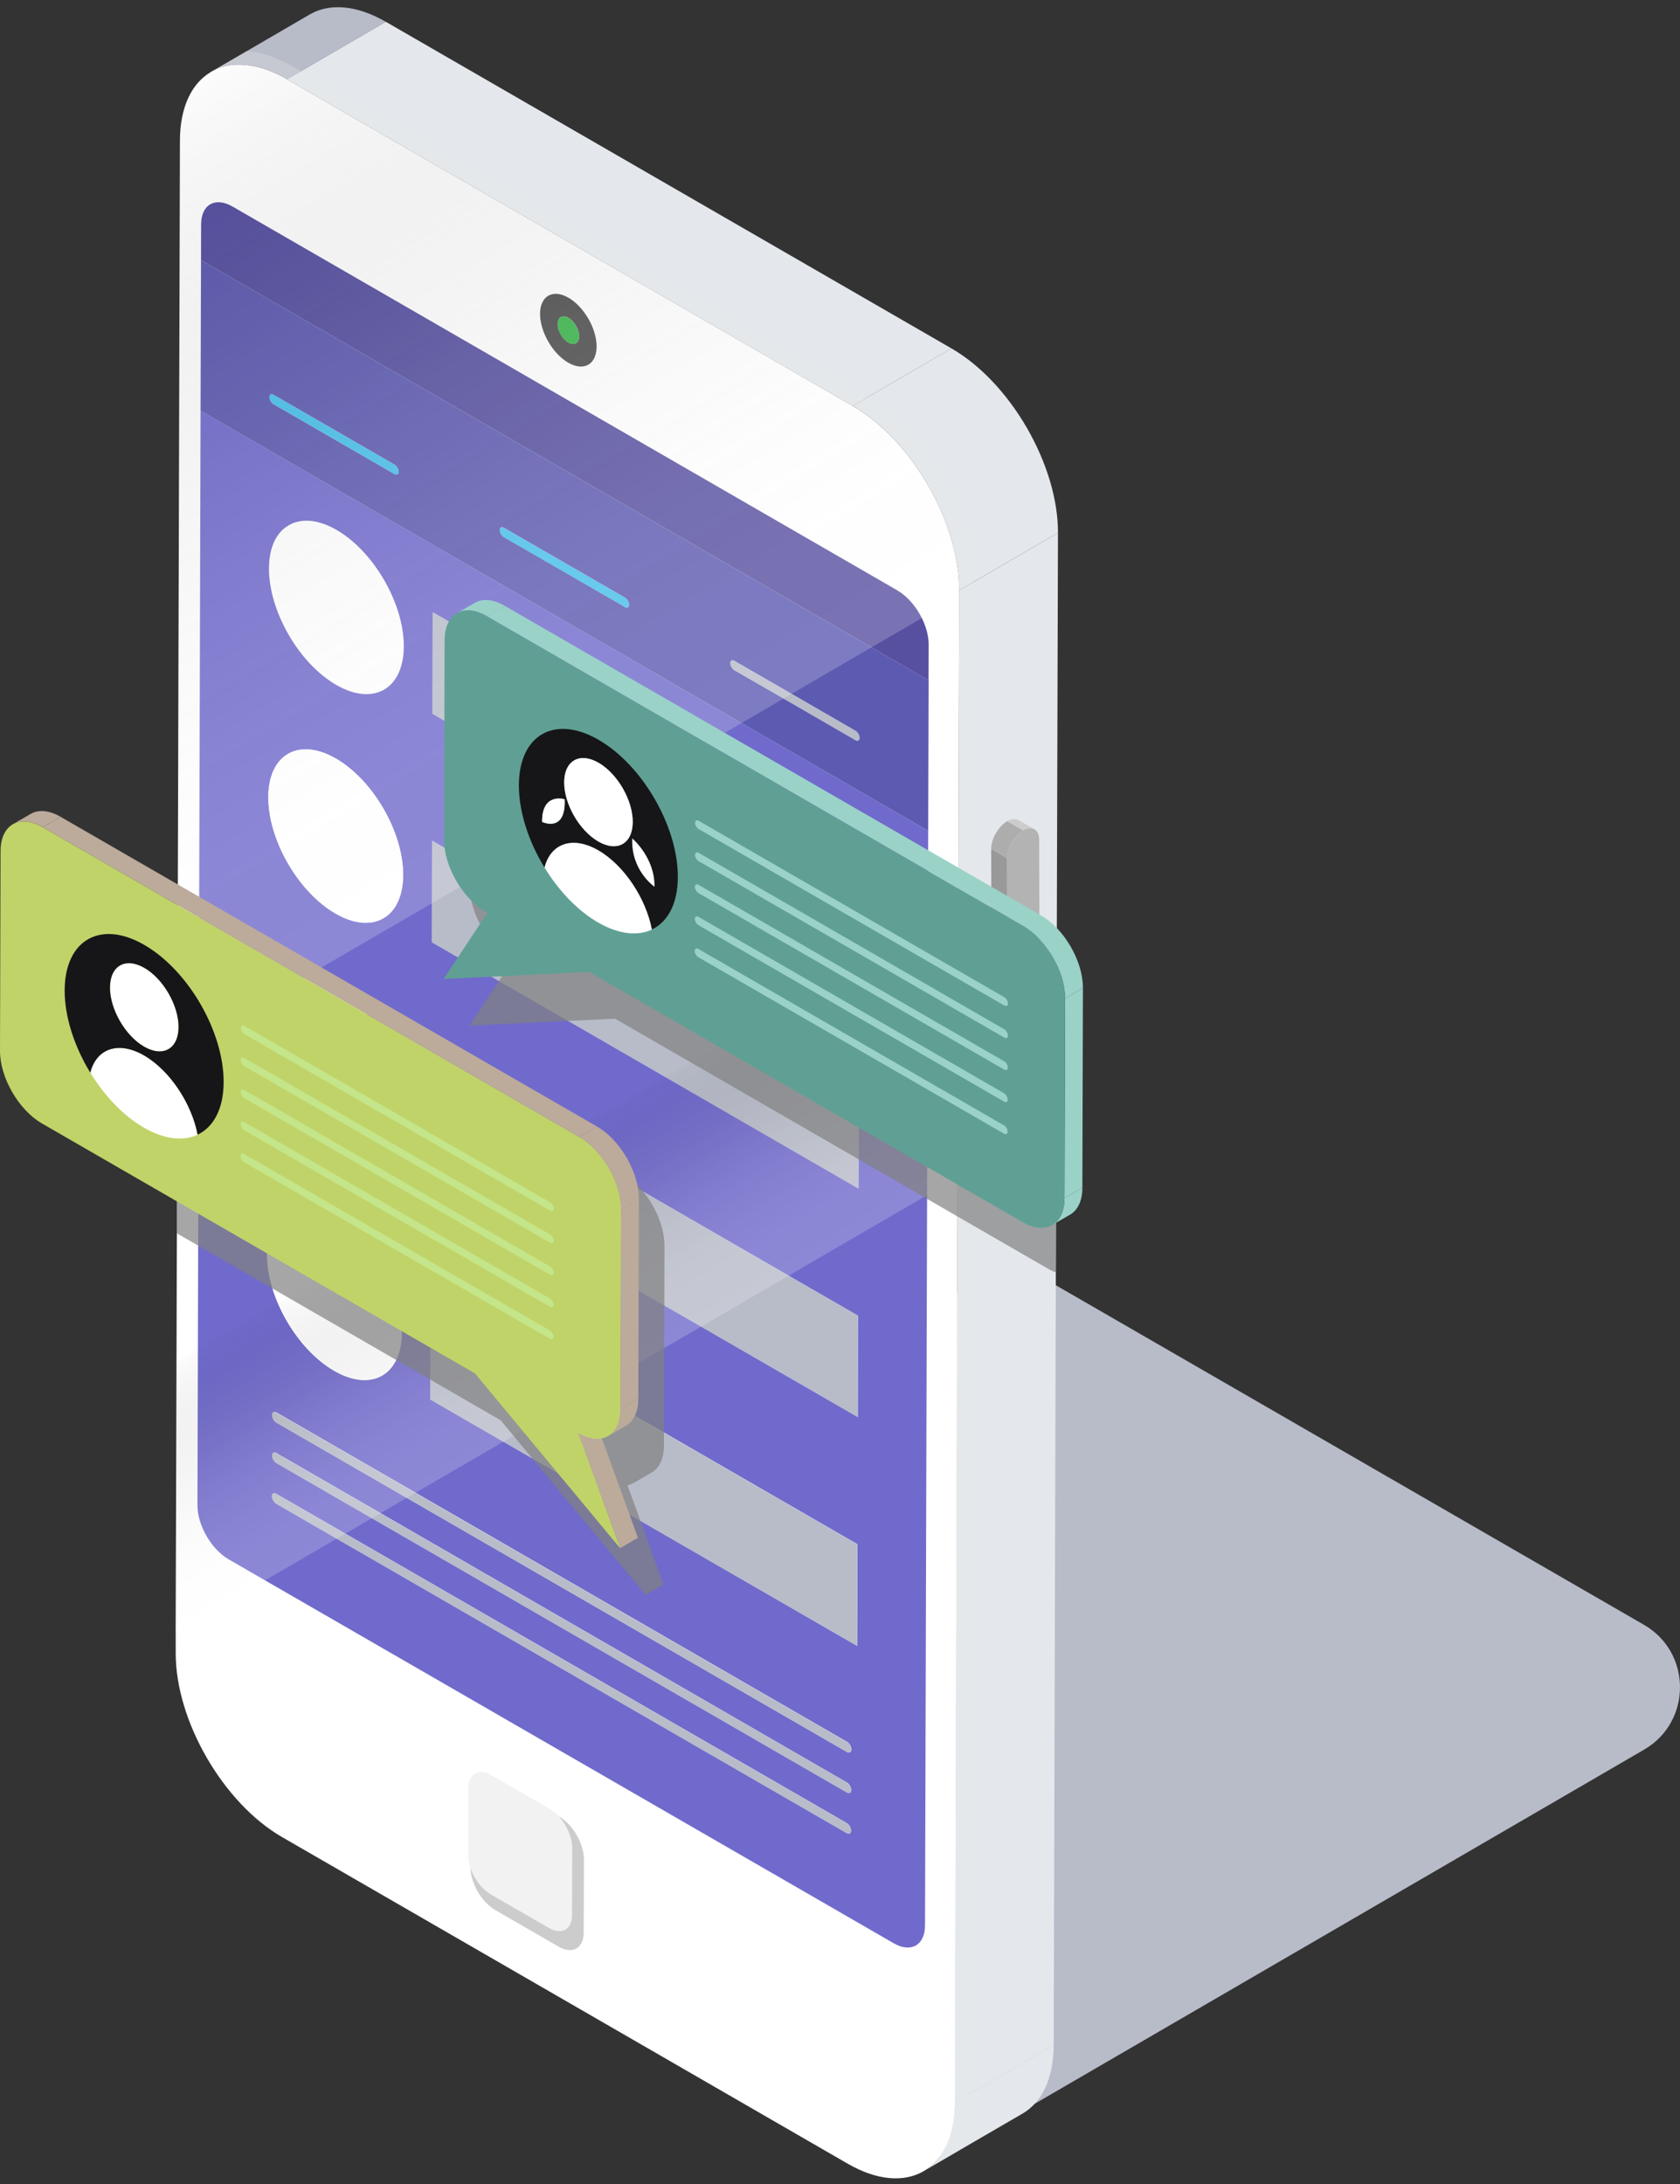 <svg width="180" height="234" viewBox="0 0 180 234" fill="none" xmlns="http://www.w3.org/2000/svg">
<rect x="0" y="0" width="180" height="234" fill="#333333" stroke="none"/>
<path d="M101.713 230.722L176.154 187.462C181.291 184.476 181.279 177.052 176.136 174.084L109.889 135.836C109.071 135.364 108.061 135.364 107.243 135.836L25.198 183.521C23.448 184.542 23.448 187.068 25.204 188.084L99.073 230.728C99.891 231.199 100.9 231.199 101.718 230.728L101.713 230.722Z" fill="#B8BCC9"/>
<path d="M112.893 219.123C112.881 222.73 111.609 225.269 109.555 226.457L102.806 230.381L98.965 232.615C101.02 231.421 102.298 228.882 102.304 225.275L103.809 224.397L112.893 219.123Z" fill="#E4E8ED"/>
<path d="M41.342 2.337L32.252 7.623L30.753 8.495C27.575 6.655 24.691 6.488 22.612 7.701L26.458 5.467L33.195 1.543C35.28 0.337 38.159 0.504 41.336 2.337H41.342Z" fill="#B8BCC9"/>
<path d="M113.353 57.088L113.222 102.473L113.126 136.332L112.893 219.123L103.809 224.397L102.304 225.275L102.572 130.329L102.584 126.154L102.668 97.152V96.381L102.764 63.897V63.245L104.245 62.385L113.353 57.088Z" fill="#E4E8ED"/>
<path d="M101.945 37.331L92.837 42.628L91.356 43.488L30.752 8.495L32.252 7.623L41.342 2.337L101.945 37.331Z" fill="#E4E8ED"/>
<path d="M113.353 57.088L104.245 62.379L102.764 63.239C102.782 55.971 97.681 47.125 91.362 43.482L92.837 42.628L101.945 37.33C108.264 40.98 113.377 49.819 113.353 57.088Z" fill="#E4E8ED"/>
<path d="M102.764 63.245V63.897L102.668 97.152L102.59 126.16L102.31 225.275C102.31 225.442 102.31 225.609 102.298 225.771C102.298 225.92 102.28 226.063 102.274 226.213C102.262 226.362 102.256 226.505 102.238 226.655C102.22 226.81 102.202 226.959 102.184 227.102C102.166 227.21 102.148 227.329 102.136 227.437C102.124 227.485 102.119 227.538 102.113 227.58C102.095 227.688 102.065 227.801 102.047 227.909C102.005 228.106 101.963 228.297 101.909 228.482C101.88 228.608 101.838 228.727 101.802 228.846C101.79 228.864 101.784 228.888 101.784 228.906C101.736 229.038 101.694 229.163 101.647 229.288C101.569 229.497 101.479 229.701 101.39 229.892C101.336 229.999 101.282 230.107 101.229 230.214C101.193 230.274 101.163 230.328 101.127 230.387C101.002 230.614 100.864 230.829 100.715 231.026C100.667 231.092 100.619 231.158 100.566 231.218C100.422 231.409 100.261 231.588 100.088 231.755C100.04 231.803 99.992 231.851 99.945 231.892C99.867 231.97 99.789 232.036 99.706 232.101C99.706 232.101 99.706 232.113 99.694 232.113C99.586 232.203 99.467 232.293 99.353 232.376C99.353 232.376 99.353 232.376 99.341 232.376C99.264 232.436 99.174 232.49 99.085 232.549L98.971 232.621C96.892 233.834 94.008 233.66 90.83 231.827L30.227 196.834C23.908 193.19 18.796 184.345 18.825 177.076V174.902L18.909 145.888L18.951 132.133L19.005 112.639L19.046 98.179L19.279 15.041C19.291 11.428 20.569 8.889 22.618 7.701C22.678 7.665 22.737 7.629 22.797 7.593C22.845 7.569 22.899 7.546 22.952 7.516C23.06 7.462 23.179 7.408 23.299 7.36C23.615 7.229 23.938 7.127 24.278 7.062C24.374 7.038 24.469 7.02 24.565 7.008C24.714 6.984 24.864 6.96 25.019 6.954C25.102 6.942 25.192 6.936 25.276 6.936C26.906 6.859 28.776 7.354 30.759 8.501L91.362 43.494C97.681 47.138 102.787 55.983 102.764 63.252V63.245Z" fill="white"/>
<g style="mix-blend-mode:screen" opacity="0.3">
<path d="M104.263 63.245V63.902L104.167 97.157L104.09 126.166L103.809 224.403V225.287C103.809 227.24 103.451 228.96 102.805 230.387L98.965 232.621C101.02 231.426 102.298 228.888 102.304 225.281L102.758 63.251C102.776 55.983 97.675 47.137 91.356 43.494L30.753 8.495C27.575 6.655 24.691 6.488 22.612 7.701L26.458 5.467C28.083 5.61 29.773 6.195 31.505 7.193L32.252 7.623L92.109 42.186C92.353 42.323 92.592 42.479 92.837 42.634C99.079 46.642 103.91 55.003 104.245 62.385C104.263 62.678 104.263 62.959 104.263 63.245Z" fill="#E6E6E6"/>
</g>
<path d="M60.896 34.057C61.535 34.428 62.049 35.318 62.049 36.052C62.049 36.781 61.529 37.08 60.89 36.715C60.251 36.345 59.737 35.455 59.737 34.721C59.737 33.986 60.257 33.693 60.896 34.063V34.057Z" fill="#39B54A"/>
<path d="M60.902 31.895C59.23 30.934 57.868 31.704 57.862 33.627C57.862 35.551 59.212 37.898 60.884 38.859C62.562 39.827 63.918 39.05 63.924 37.127C63.924 35.204 62.58 32.863 60.902 31.895ZM60.89 36.709C60.257 36.339 59.737 35.449 59.743 34.715C59.743 33.98 60.263 33.687 60.902 34.051C61.541 34.422 62.055 35.306 62.055 36.046C62.055 36.775 61.535 37.074 60.89 36.709Z" fill="#4D4D4D"/>
<path d="M59.905 194.63C61.374 195.478 62.569 197.544 62.563 199.234L62.539 207.047C62.539 208.743 61.332 209.424 59.863 208.576L53.066 204.652C51.591 203.803 50.403 201.737 50.408 200.047L50.432 192.235C50.432 190.544 51.633 189.858 53.108 190.712L59.905 194.636V194.63Z" fill="#CCCCCC"/>
<path d="M96.164 63.275C98.009 64.344 99.502 66.924 99.497 69.045L99.485 72.891L21.537 27.882L21.549 24.035C21.549 21.915 23.054 21.061 24.905 22.124L96.17 63.269L96.164 63.275Z" fill="#5750A1"/>
<path d="M66.97 64.034C67.215 64.177 67.412 64.518 67.412 64.798C67.412 65.079 67.215 65.192 66.964 65.055L53.998 57.572C53.753 57.428 53.556 57.082 53.556 56.807C53.556 56.526 53.753 56.413 54.004 56.55L66.97 64.034Z" fill="#47C0EA"/>
<path d="M36.062 56.783C40.052 59.089 43.277 64.667 43.259 69.254C43.247 73.841 40.004 75.686 36.014 73.381C32.025 71.076 28.799 65.497 28.817 60.91C28.829 56.323 32.072 54.478 36.062 56.783Z" fill="white"/>
<path d="M90.705 195.334C90.968 195.484 91.177 195.848 91.177 196.153C91.177 196.451 90.962 196.577 90.705 196.421L29.594 161.142C29.331 160.992 29.122 160.622 29.122 160.323C29.122 160.025 29.337 159.899 29.594 160.055L90.705 195.334Z" fill="#B8BCC9"/>
<path d="M90.717 190.98C90.98 191.13 91.189 191.5 91.189 191.799C91.189 192.097 90.974 192.223 90.717 192.067L29.606 156.788C29.343 156.638 29.134 156.268 29.134 155.969C29.134 155.671 29.349 155.545 29.606 155.695L90.717 190.974V190.98Z" fill="#B8BCC9"/>
<path d="M91.929 140.972L91.894 151.86L46.185 125.468L46.215 114.58L91.929 140.972Z" fill="#B8BCC9"/>
<path d="M91.995 116.479L91.965 127.367L46.251 100.974L46.287 90.086L91.995 116.479Z" fill="#B8BCC9"/>
<path d="M92.067 91.979L92.037 102.867L46.323 76.475L46.353 65.587L92.067 91.979Z" fill="#B8BCC9"/>
<path d="M79.441 77.466L21.489 44.008L21.334 99.505L21.298 111.295L21.232 133.459L21.203 144.55L21.155 161.291C21.155 163.417 22.642 165.997 24.488 167.066L28.399 169.324L95.752 208.205C97.597 209.274 99.103 208.42 99.109 206.294L99.329 128.46V128.054L99.413 99.045L99.431 94.512L99.449 89.017L79.441 77.466ZM46.359 65.587L53.46 69.69L73.212 81.091L92.067 91.979L92.037 102.867L63.799 86.568L50.379 78.816L46.329 76.475L46.359 65.587ZM28.859 60.038C28.871 59.949 28.877 59.859 28.895 59.769C28.943 59.411 29.009 59.083 29.104 58.772C29.128 58.688 29.158 58.599 29.188 58.509C29.236 58.372 29.289 58.234 29.349 58.103C29.349 58.085 29.361 58.079 29.361 58.067C29.391 57.995 29.427 57.93 29.463 57.864C29.492 57.792 29.534 57.727 29.57 57.667C29.755 57.344 29.97 57.064 30.209 56.825C30.257 56.777 30.311 56.729 30.358 56.688C30.442 56.61 30.526 56.55 30.615 56.484C30.705 56.419 30.794 56.359 30.89 56.305C30.98 56.252 31.075 56.198 31.177 56.15C31.177 56.15 31.195 56.15 31.195 56.138C31.284 56.09 31.38 56.06 31.475 56.025C31.583 55.983 31.684 55.947 31.798 55.923C31.905 55.893 32.013 55.869 32.126 55.851C32.234 55.834 32.353 55.816 32.467 55.804C32.58 55.792 32.7 55.786 32.819 55.786C33.799 55.786 34.898 56.102 36.062 56.777C40.052 59.089 43.277 64.667 43.265 69.248C43.253 73.835 40.01 75.686 36.02 73.381C32.031 71.075 28.812 65.497 28.818 60.91C28.818 60.605 28.835 60.313 28.865 60.032L28.859 60.038ZM35.997 81.276C39.98 83.582 43.205 89.166 43.194 93.747C43.182 98.334 39.938 100.186 35.949 97.88C31.959 95.575 28.74 89.99 28.752 85.409C28.764 80.829 32.007 78.971 35.997 81.276ZM29.528 106.511C29.57 106.445 29.606 106.379 29.654 106.319C29.743 106.194 29.839 106.075 29.94 105.961C29.988 105.907 30.042 105.854 30.096 105.8C30.143 105.758 30.179 105.716 30.227 105.68C30.275 105.633 30.329 105.591 30.382 105.549C30.43 105.501 30.49 105.465 30.544 105.43C30.597 105.388 30.651 105.352 30.717 105.322C30.771 105.286 30.83 105.25 30.884 105.22C30.944 105.185 31.003 105.155 31.063 105.131C31.063 105.131 31.067 105.131 31.075 105.131C31.129 105.101 31.189 105.077 31.248 105.053C31.374 105.005 31.505 104.958 31.637 104.922C31.75 104.892 31.869 104.868 31.983 104.844C32.15 104.814 32.324 104.796 32.497 104.79C33.524 104.743 34.695 105.059 35.937 105.776C37.8 106.851 39.496 108.643 40.775 110.721C42.232 113.086 43.146 115.81 43.134 118.247C43.122 122.834 39.879 124.685 35.889 122.38C31.899 120.074 28.68 114.49 28.692 109.909C28.692 109.748 28.692 109.586 28.71 109.437C28.71 109.3 28.728 109.162 28.74 109.031C28.74 108.959 28.752 108.894 28.764 108.822C28.8 108.535 28.847 108.266 28.913 108.01C28.949 107.872 28.985 107.747 29.027 107.615C29.027 107.604 29.027 107.592 29.039 107.58C29.08 107.454 29.128 107.329 29.176 107.209C29.224 107.09 29.283 106.976 29.337 106.857C29.337 106.857 29.337 106.845 29.349 106.839C29.409 106.732 29.469 106.624 29.534 106.517L29.528 106.511ZM29.259 138.231C29.242 138.171 29.218 138.105 29.206 138.046C29.158 137.908 29.116 137.765 29.08 137.628C29.033 137.448 28.979 137.269 28.943 137.084C28.925 137.024 28.913 136.959 28.901 136.899C28.859 136.726 28.823 136.552 28.794 136.385C28.794 136.355 28.782 136.331 28.776 136.302C28.758 136.182 28.734 136.057 28.722 135.937C28.71 135.872 28.704 135.806 28.698 135.746C28.686 135.675 28.68 135.609 28.674 135.537C28.656 135.388 28.644 135.244 28.638 135.095C28.638 135.071 28.638 135.047 28.638 135.018C28.62 134.82 28.62 134.629 28.62 134.438V134.408C28.632 129.821 31.875 127.97 35.865 130.275C36.026 130.371 36.188 130.466 36.343 130.568C36.373 130.586 36.403 130.604 36.427 130.622C36.594 130.729 36.749 130.843 36.904 130.962C36.922 130.974 36.946 130.986 36.958 131.004C37.113 131.117 37.263 131.237 37.406 131.362C37.573 131.5 37.735 131.643 37.896 131.792C38.063 131.936 38.218 132.091 38.38 132.252C38.535 132.408 38.69 132.569 38.84 132.736C39.138 133.065 39.437 133.417 39.712 133.781C39.825 133.925 39.938 134.074 40.04 134.229C40.177 134.414 40.309 134.611 40.44 134.803C40.548 134.976 40.661 135.149 40.769 135.322C40.876 135.495 40.984 135.68 41.085 135.866C41.366 136.367 41.623 136.875 41.844 137.401C41.903 137.538 41.957 137.675 42.011 137.813C42.19 138.261 42.351 138.709 42.489 139.162C42.531 139.282 42.566 139.407 42.596 139.527C42.632 139.652 42.668 139.778 42.698 139.903C42.746 140.082 42.781 140.261 42.817 140.441C42.883 140.763 42.937 141.086 42.972 141.402C42.99 141.51 42.996 141.611 43.008 141.719C43.02 141.826 43.026 141.934 43.032 142.047C43.05 142.28 43.056 142.519 43.056 142.746C43.056 143.917 42.841 144.914 42.453 145.708C41.336 148.014 38.78 148.593 35.806 146.879C35.638 146.783 35.477 146.676 35.31 146.574C35.172 146.485 35.047 146.395 34.916 146.3C34.605 146.079 34.306 145.84 34.008 145.577C33.906 145.493 33.805 145.404 33.709 145.308C33.691 145.29 33.667 145.278 33.655 145.26C33.548 145.165 33.44 145.057 33.333 144.95C33.195 144.813 33.058 144.669 32.921 144.526C32.73 144.323 32.55 144.12 32.377 143.905C32.27 143.779 32.174 143.654 32.079 143.528C31.989 143.421 31.905 143.313 31.828 143.2C31.619 142.925 31.422 142.639 31.23 142.346C31.141 142.208 31.057 142.077 30.968 141.934C30.884 141.796 30.794 141.653 30.717 141.516C30.352 140.889 30.03 140.244 29.749 139.581C29.564 139.139 29.391 138.697 29.254 138.243L29.259 138.231ZM90.711 196.415L36.062 164.862L29.606 161.135C29.343 160.98 29.128 160.616 29.128 160.317C29.128 160.013 29.343 159.893 29.606 160.048L37 164.313L90.717 195.322C90.98 195.472 91.189 195.836 91.189 196.141C91.189 196.445 90.98 196.565 90.711 196.409V196.415ZM90.729 192.061L39.825 162.67L29.618 156.776C29.355 156.626 29.146 156.262 29.146 155.957C29.146 155.653 29.355 155.533 29.624 155.683L40.775 162.121L90.729 190.968C90.992 191.118 91.207 191.488 91.207 191.793C91.207 192.085 90.992 192.211 90.729 192.061ZM90.741 187.707L43.588 160.484L29.636 152.428C29.373 152.278 29.158 151.908 29.158 151.603C29.158 151.311 29.373 151.185 29.636 151.335L44.531 159.935L90.747 186.62C91.01 186.77 91.219 187.134 91.219 187.439C91.219 187.743 91.01 187.863 90.741 187.713V187.707ZM91.84 176.342L68.648 162.951L57.074 156.268L53.938 154.458L46.126 149.949V147.805L46.156 139.061L63.345 148.981L71.163 153.497L91.87 165.454L91.84 176.342ZM91.942 140.96L91.912 151.848L75.105 142.143L71.199 139.891L50.122 127.719L46.198 125.455L46.228 114.573L59.523 122.248L69.001 127.725L84.506 136.678L91.936 140.966L91.942 140.96ZM92.013 116.467L91.989 124.201L91.977 127.355L71.282 115.404L60.848 109.377L53.454 105.113L46.263 100.962L46.275 96.757L46.293 90.074L50.343 92.415L52.045 93.401L80.683 109.933L92.001 116.467H92.013Z" fill="#706ACC"/>
<path d="M90.729 186.626C90.992 186.776 91.201 187.146 91.201 187.445C91.201 187.743 90.986 187.869 90.729 187.719L29.618 152.44C29.355 152.29 29.146 151.92 29.146 151.621C29.146 151.323 29.361 151.197 29.618 151.353L90.729 186.632V186.626Z" fill="#B8BCC9"/>
<path d="M91.858 165.466L91.828 176.354L46.114 149.961L46.144 139.073L91.858 165.466Z" fill="#B8BCC9"/>
<path d="M91.66 78.29C91.905 78.434 92.102 78.774 92.102 79.055C92.102 79.335 91.905 79.449 91.654 79.312L78.688 71.828C78.443 71.691 78.246 71.338 78.246 71.064C78.246 70.783 78.449 70.669 78.694 70.807L91.66 78.29Z" fill="#B8BCC9"/>
<path d="M42.274 49.777C42.519 49.915 42.716 50.261 42.716 50.542C42.716 50.822 42.513 50.936 42.268 50.799L29.301 43.309C29.056 43.172 28.859 42.825 28.859 42.545C28.859 42.264 29.056 42.15 29.301 42.288L42.268 49.777H42.274Z" fill="#47C0EA"/>
<path d="M35.919 105.776C39.908 108.081 43.134 113.66 43.116 118.247C43.104 122.834 39.861 124.679 35.871 122.374C31.881 120.068 28.656 114.49 28.674 109.903C28.686 105.316 31.929 103.471 35.919 105.776Z" fill="white"/>
<path d="M35.991 81.277C39.98 83.582 43.206 89.166 43.188 93.747C43.176 98.334 39.932 100.186 35.943 97.88C31.953 95.575 28.728 89.99 28.746 85.404C28.758 80.823 32.001 78.971 35.991 81.277Z" fill="white"/>
<path d="M93.369 69.361L21.537 27.882L21.489 44.008L79.441 77.466L99.449 89.017L99.497 72.891L93.375 69.361H93.369ZM42.268 50.799L29.301 43.309C29.056 43.172 28.859 42.825 28.859 42.545C28.859 42.264 29.062 42.15 29.301 42.288L42.274 49.777C42.513 49.915 42.716 50.261 42.716 50.542C42.716 50.822 42.513 50.936 42.268 50.799ZM66.964 65.049L53.998 57.566C53.747 57.422 53.55 57.076 53.55 56.795C53.55 56.514 53.753 56.401 53.998 56.544L66.964 64.028C67.209 64.171 67.412 64.512 67.412 64.798C67.412 65.073 67.209 65.192 66.964 65.049ZM91.655 79.306L83.932 74.844L78.688 71.822C78.444 71.685 78.24 71.338 78.24 71.058C78.24 70.777 78.444 70.663 78.688 70.801L84.816 74.336L91.655 78.29C91.9 78.428 92.103 78.774 92.103 79.055C92.103 79.335 91.9 79.449 91.655 79.312V79.306Z" fill="#5D5AB1"/>
<path d="M35.853 130.269C39.843 132.575 43.068 138.153 43.05 142.74C43.038 147.327 39.795 149.172 35.805 146.867C31.816 144.562 28.59 138.983 28.608 134.396C28.62 129.809 31.863 127.964 35.853 130.269Z" fill="white"/>
<path d="M58.871 193.788C60.221 194.564 61.314 196.457 61.308 198.01L61.29 205.177C61.29 206.73 60.185 207.357 58.836 206.581L52.594 202.979C51.245 202.197 50.151 200.31 50.157 198.751L50.175 191.584C50.175 190.031 51.274 189.404 52.63 190.186L58.871 193.788Z" fill="#F2F2F2"/>
<path style="mix-blend-mode:screen" opacity="0.2" d="M102.764 63.245V63.896L98.774 66.22L93.375 69.361L84.822 74.342L83.938 74.856L79.441 77.478L73.212 81.103L63.799 86.58L52.045 93.419L46.269 96.781L32.485 104.802L31.487 105.382L29.522 106.523L21.304 111.307L18.999 112.65L19.041 98.191L19.273 15.053C19.285 11.44 20.564 8.901 22.612 7.713C22.672 7.677 22.732 7.641 22.791 7.605C22.839 7.581 22.893 7.557 22.947 7.528C23.054 7.474 23.174 7.42 23.293 7.372C23.61 7.241 23.932 7.139 24.273 7.074C24.368 7.05 24.464 7.032 24.559 7.02C24.709 6.996 24.858 6.972 25.013 6.966C25.097 6.954 25.186 6.948 25.27 6.948C26.901 6.871 28.77 7.366 30.753 8.513L91.356 43.506C97.675 47.149 102.782 55.995 102.758 63.263L102.764 63.245Z" fill="url(#paint0_linear_205_268)"/>
<path style="mix-blend-mode:screen" opacity="0.2" d="M102.668 97.152L102.585 126.154L18.82 174.896L18.897 145.882L102.668 97.152Z" fill="url(#paint1_linear_205_268)"/>
<path d="M108.467 114.759L106.759 113.767C106.449 113.588 106.258 113.206 106.258 112.668L107.966 113.66C107.966 114.197 108.157 114.579 108.467 114.759Z" fill="#999999"/>
<path d="M107.966 113.666L106.257 112.668L106.198 90.952L107.906 91.944L107.966 113.666Z" fill="#999999"/>
<path d="M109.131 87.87L110.839 88.862C110.528 88.683 110.092 88.706 109.62 88.981L107.912 87.99C108.384 87.715 108.82 87.691 109.131 87.87Z" fill="#CCCCCC"/>
<path d="M107.906 91.943L106.198 90.952C106.198 89.871 106.968 88.533 107.912 87.99L109.62 88.981C108.676 89.525 107.906 90.862 107.906 91.943Z" fill="#ADADAD"/>
<path d="M109.62 88.975C110.564 88.432 111.34 88.874 111.34 89.955L111.4 111.677C111.4 112.758 110.629 114.096 109.692 114.639C108.748 115.183 107.972 114.741 107.966 113.66L107.906 91.938C107.906 90.856 108.676 89.519 109.62 88.975Z" fill="#B3B3B3"/>
<g style="mix-blend-mode:multiply" opacity="0.7">
<path d="M68.989 127.731C68.32 126.895 67.549 126.19 66.719 125.712L60.12 121.902L40.757 110.721L31.481 105.37L31.063 105.125L21.334 99.505L19.035 98.179L18.993 112.638L18.939 132.133L21.232 133.459L29.188 138.052L30.782 138.971L42.441 145.702L46.114 147.823L53.639 152.171L55.019 153.831L57.05 156.28V156.292L69.174 170.889L71.091 169.778L68.625 162.969L67.233 159.135C67.538 159.069 67.806 158.95 68.057 158.776C68.009 158.806 67.962 158.848 67.914 158.878L69.825 157.767C70.631 157.295 71.133 156.298 71.139 154.882V153.52L71.163 144.448L71.175 139.915L71.193 133.489C71.193 131.583 70.309 129.409 68.977 127.743L68.989 127.731Z" fill="#808080"/>
</g>
<g style="mix-blend-mode:multiply" opacity="0.7">
<path d="M111.376 101.404L107.924 99.409L106.216 98.43L104.167 97.241L102.662 96.375L99.425 94.506L74.687 80.225L56.811 69.911C55.563 69.188 54.434 69.123 53.616 69.594L53.448 69.69L51.699 70.705H51.71C50.898 71.171 50.391 72.168 50.391 73.59L50.373 78.816L50.331 92.421V94.398V94.99C50.331 97.844 52.332 101.32 54.953 102.838L53.448 105.119L50.295 109.891L60.842 109.383L65.895 109.145L74 113.821L91.977 124.201L98.983 128.251L99.335 128.454L102.579 130.329L104.078 131.195L112.302 135.943C112.589 136.111 112.863 136.236 113.132 136.332L113.228 102.473L111.382 101.404H111.376Z" fill="#808080"/>
</g>
<path d="M1.374 88.312L3.291 87.201C4.109 86.724 5.238 86.795 6.492 87.512L4.575 88.623C3.327 87.9 2.192 87.835 1.374 88.312Z" fill="#BCAA9B"/>
<path d="M61.965 153.55L63.882 152.439L68.35 164.767L66.433 165.878L61.965 153.55Z" fill="#BCAA9B"/>
<path d="M67.078 152.75L65.161 153.861C65.967 153.389 66.469 152.392 66.475 150.976L68.392 149.865C68.392 151.281 67.89 152.278 67.078 152.75Z" fill="#BCAA9B"/>
<path d="M66.534 129.576L68.451 128.465L68.392 149.865L66.474 150.976L66.534 129.576Z" fill="#BCAA9B"/>
<path d="M4.569 88.629L6.486 87.512L63.972 120.701L62.055 121.812L4.569 88.629Z" fill="#BCAA9B"/>
<path d="M62.055 121.812L63.972 120.701C66.457 122.135 68.463 125.611 68.451 128.465L66.534 129.576C66.54 126.722 64.533 123.245 62.055 121.812Z" fill="#BCAA9B"/>
<path d="M62.055 121.812C64.539 123.246 66.546 126.722 66.534 129.577L66.475 150.976C66.469 153.831 64.444 154.978 61.965 153.544L66.433 165.872L50.886 147.148L4.479 120.361C2.001 118.927 -0.006 115.451 1.32971e-05 112.597L0.06 91.197C0.066 88.342 2.09 87.195 4.569 88.629L62.055 121.818V121.812Z" fill="#C0D369"/>
<path d="M15.445 113.092C18.21 114.693 20.546 118.246 21.179 121.579C19.656 122.29 17.637 122.099 15.421 120.821C13.205 119.543 11.193 117.404 9.682 114.938C10.333 112.352 12.68 111.498 15.445 113.092Z" fill="white"/>
<path d="M15.469 103.704C17.494 104.874 19.136 107.711 19.13 110.046C19.124 112.376 17.476 113.313 15.445 112.143C13.415 110.972 11.778 108.135 11.784 105.806C11.79 103.477 13.438 102.533 15.469 103.704Z" fill="white"/>
<path d="M15.475 101.249C20.175 103.966 23.98 110.542 23.962 115.947C23.956 118.802 22.881 120.761 21.172 121.573C20.539 118.241 18.204 114.687 15.439 113.086C12.674 111.492 10.326 112.346 9.675 114.932C7.979 112.161 6.922 108.971 6.928 106.11C6.946 100.705 10.768 98.525 15.469 101.243L15.475 101.249ZM15.445 112.143C17.47 113.313 19.124 112.376 19.13 110.046C19.136 107.717 17.499 104.874 15.469 103.703C13.438 102.533 11.79 103.47 11.784 105.806C11.778 108.135 13.414 110.972 15.445 112.143Z" fill="#161618"/>
<path d="M58.943 132.264C59.152 132.383 59.325 132.688 59.325 132.933C59.325 133.178 59.152 133.273 58.937 133.154L26.184 114.245C25.975 114.125 25.802 113.821 25.802 113.582C25.802 113.337 25.975 113.235 26.19 113.361L58.943 132.27V132.264Z" fill="#C4E589"/>
<path d="M58.913 142.555C59.122 142.674 59.296 142.979 59.296 143.218C59.296 143.463 59.122 143.564 58.907 143.439L26.154 124.53C25.945 124.41 25.772 124.106 25.772 123.861C25.772 123.616 25.945 123.52 26.16 123.64L58.913 142.549V142.555Z" fill="#C4E589"/>
<path d="M58.925 139.127C59.134 139.246 59.307 139.551 59.307 139.79C59.307 140.034 59.134 140.13 58.919 140.011L26.166 121.101C25.957 120.982 25.783 120.677 25.783 120.439C25.783 120.194 25.957 120.098 26.172 120.218L58.925 139.127Z" fill="#C4E589"/>
<path d="M58.931 135.693C59.14 135.812 59.313 136.117 59.313 136.355C59.313 136.6 59.14 136.696 58.925 136.576L26.172 117.667C25.962 117.548 25.789 117.243 25.789 117.004C25.789 116.76 25.962 116.664 26.177 116.783L58.931 135.693Z" fill="#C4E589"/>
<path d="M58.949 128.83C59.158 128.949 59.331 129.254 59.331 129.493C59.331 129.738 59.158 129.839 58.943 129.714L26.19 110.805C25.981 110.685 25.807 110.381 25.807 110.136C25.807 109.891 25.981 109.795 26.196 109.915L58.949 128.824V128.83Z" fill="#C4E589"/>
<path d="M48.951 65.7L50.868 64.589C51.687 64.111 52.815 64.183 54.07 64.9L52.153 66.011C50.904 65.288 49.769 65.222 48.951 65.7Z" fill="#9AD2C8"/>
<path d="M114.655 130.138L112.738 131.249C113.544 130.777 114.046 129.78 114.052 128.364L115.969 127.253C115.969 128.669 115.467 129.666 114.655 130.138Z" fill="#9AD2C8"/>
<path d="M114.118 106.964L116.029 105.854L115.969 127.253L114.052 128.364L114.118 106.964Z" fill="#9AD2C8"/>
<path d="M52.152 66.011L54.063 64.9L111.549 98.089L109.632 99.2L52.152 66.011Z" fill="#9AD2C8"/>
<path d="M109.632 99.2L111.549 98.089C114.034 99.522 116.041 102.999 116.029 105.853L114.111 106.964C114.117 104.109 112.111 100.633 109.632 99.2Z" fill="#9AD2C8"/>
<path d="M109.632 99.2C112.117 100.634 114.123 104.11 114.111 106.965L114.052 128.364C114.046 131.219 112.021 132.366 109.542 130.932L63.136 104.139L47.535 104.886L52.2 97.826C49.578 96.309 47.571 92.833 47.577 89.984L47.637 68.585C47.643 65.73 49.668 64.583 52.146 66.017L109.632 99.206V99.2Z" fill="#60A094"/>
<path d="M107.613 106.851C107.822 106.97 107.996 107.275 107.996 107.514C107.996 107.759 107.822 107.854 107.607 107.735L74.854 88.826C74.645 88.706 74.472 88.402 74.472 88.163C74.472 87.918 74.645 87.823 74.86 87.942L107.613 106.851Z" fill="#9AD2C8"/>
<path d="M107.607 110.285C107.817 110.405 107.99 110.709 107.99 110.948C107.99 111.193 107.817 111.288 107.602 111.169L74.848 92.26C74.639 92.141 74.466 91.836 74.466 91.597C74.466 91.352 74.639 91.257 74.854 91.376L107.607 110.285Z" fill="#9AD2C8"/>
<path d="M107.59 117.148C107.799 117.267 107.972 117.572 107.972 117.811C107.972 118.055 107.799 118.157 107.584 118.032L74.83 99.123C74.621 99.003 74.448 98.698 74.448 98.454C74.448 98.209 74.621 98.113 74.836 98.233L107.59 117.142V117.148Z" fill="#9AD2C8"/>
<path d="M107.577 120.576C107.787 120.695 107.96 121 107.96 121.245C107.96 121.49 107.787 121.585 107.571 121.466L74.818 102.557C74.609 102.437 74.436 102.133 74.436 101.894C74.436 101.649 74.609 101.547 74.824 101.673L107.577 120.582V120.576Z" fill="#9AD2C8"/>
<path d="M107.596 113.714C107.805 113.833 107.978 114.138 107.978 114.377C107.978 114.621 107.805 114.717 107.59 114.597L74.836 95.688C74.627 95.569 74.454 95.264 74.454 95.025C74.454 94.781 74.627 94.685 74.842 94.805L107.596 113.714Z" fill="#9AD2C8"/>
<path d="M67.735 89.817C67.86 89.925 70.189 91.955 70.13 95.025C70.004 94.936 67.579 93.222 67.735 89.817Z" fill="white"/>
<path d="M64.139 79.27C68.84 81.987 72.644 88.563 72.626 93.968C72.62 96.829 71.545 98.782 69.837 99.594C69.204 96.262 66.869 92.708 64.103 91.107C61.338 89.513 58.991 90.367 58.34 92.953C56.644 90.181 55.587 86.992 55.593 84.131C55.611 78.726 59.433 76.546 64.133 79.264L64.139 79.27ZM64.109 90.164C66.134 91.334 67.788 90.397 67.794 88.067C67.8 85.738 66.164 82.895 64.133 81.724C62.103 80.554 60.454 81.491 60.448 83.827C60.442 86.156 62.079 88.993 64.109 90.164ZM67.735 89.811C67.579 93.216 70.004 94.93 70.13 95.019C70.189 91.949 67.854 89.919 67.735 89.811ZM58.083 88.061C58.209 88.121 60.639 89.208 60.502 85.636C60.377 85.6 58.047 84.938 58.083 88.061Z" fill="#161618"/>
<path d="M64.109 91.113C66.874 92.714 69.21 96.267 69.843 99.6C68.32 100.311 66.301 100.12 64.085 98.842C61.87 97.564 59.857 95.425 58.346 92.959C58.997 90.373 61.344 89.519 64.109 91.113Z" fill="white"/>
<path d="M60.502 85.636C60.639 89.208 58.209 88.121 58.083 88.061C58.047 84.937 60.383 85.6 60.502 85.636Z" fill="white"/>
<path d="M64.133 81.724C66.158 82.895 67.8 85.732 67.794 88.067C67.788 90.397 66.14 91.334 64.109 90.164C62.078 88.993 60.442 86.156 60.448 83.827C60.454 81.497 62.102 80.554 64.133 81.724Z" fill="white"/>
<defs>
<linearGradient id="paint0_linear_205_268" x1="15.833" y1="9.594" x2="62.246" y2="87.404" gradientUnits="userSpaceOnUse">
<stop stop-opacity="0"/>
<stop offset="0.05" stop-color="#1E1E1E" stop-opacity="0.12"/>
<stop offset="0.16" stop-color="#525252" stop-opacity="0.32"/>
<stop offset="0.26" stop-color="#808080" stop-opacity="0.51"/>
<stop offset="0.37" stop-color="#A7A7A7" stop-opacity="0.66"/>
<stop offset="0.48" stop-color="#C7C7C7" stop-opacity="0.78"/>
<stop offset="0.6" stop-color="#DFDFDF" stop-opacity="0.88"/>
<stop offset="0.72" stop-color="#F1F1F1" stop-opacity="0.95"/>
<stop offset="0.85" stop-color="#FBFBFB" stop-opacity="0.99"/>
<stop offset="1" stop-color="white"/>
</linearGradient>
<linearGradient id="paint1_linear_205_268" x1="53.825" y1="124.428" x2="67.299" y2="147.016" gradientUnits="userSpaceOnUse">
<stop stop-opacity="0"/>
<stop offset="0.05" stop-color="#1E1E1E" stop-opacity="0.12"/>
<stop offset="0.16" stop-color="#525252" stop-opacity="0.32"/>
<stop offset="0.26" stop-color="#808080" stop-opacity="0.51"/>
<stop offset="0.37" stop-color="#A7A7A7" stop-opacity="0.66"/>
<stop offset="0.48" stop-color="#C7C7C7" stop-opacity="0.78"/>
<stop offset="0.6" stop-color="#DFDFDF" stop-opacity="0.88"/>
<stop offset="0.72" stop-color="#F1F1F1" stop-opacity="0.95"/>
<stop offset="0.85" stop-color="#FBFBFB" stop-opacity="0.99"/>
<stop offset="1" stop-color="white"/>
</linearGradient>
</defs>
</svg>
